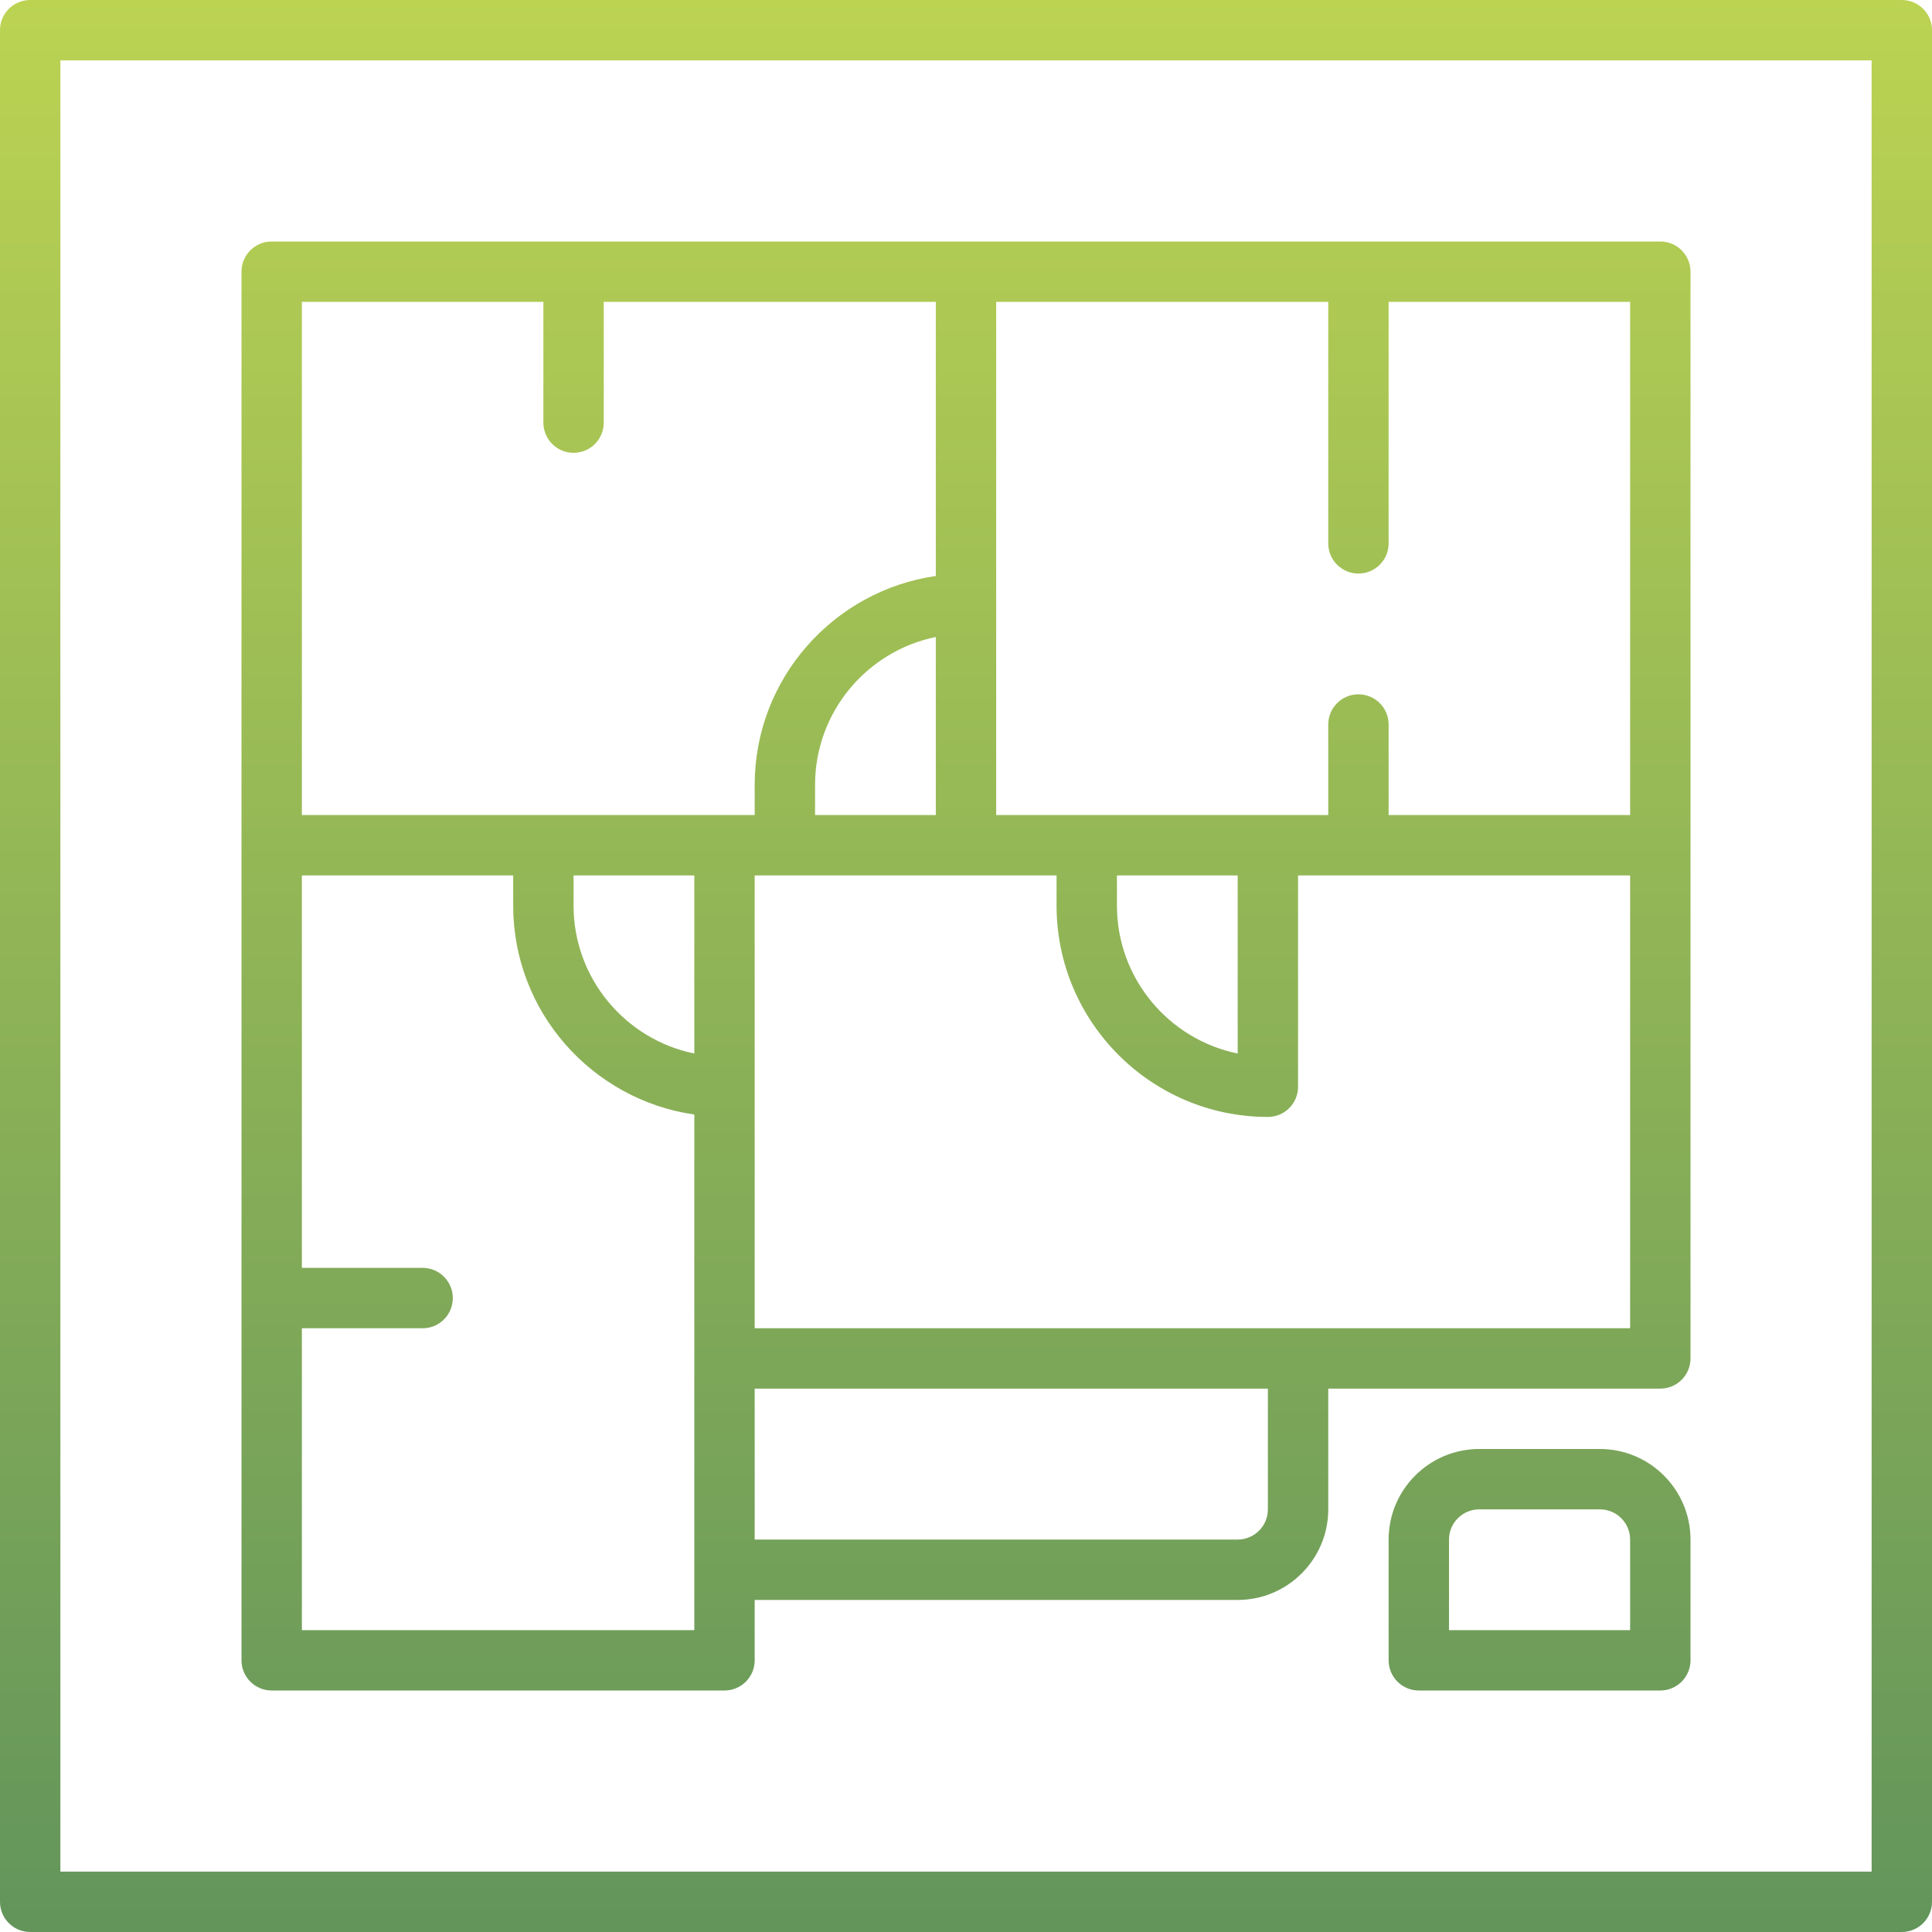 <?xml version="1.0" encoding="UTF-8"?>
<svg width="512px" height="512px" viewBox="0 0 512 512" version="1.1" xmlns="http://www.w3.org/2000/svg" xmlns:xlink="http://www.w3.org/1999/xlink">
    <!-- Generator: Sketch 51.2 (57519) - http://www.bohemiancoding.com/sketch -->
    <title>icon-3</title>
    <desc>Created with Sketch.</desc>
    <defs>
        <linearGradient x1="50%" y1="0.195%" x2="50%" y2="99%" id="linearGradient-1">
            <stop stop-color="#BCD352" offset="0%"></stop>
            <stop stop-color="#63955B" offset="100%"></stop>
        </linearGradient>
    </defs>
    <g id="Page-1" stroke="none" stroke-width="1" fill="none" fill-rule="evenodd">
        <g id="Artboard" transform="translate(-890, 0)" fill="url(#linearGradient-1)" fill-rule="nonzero">
            <g id="icon-3" transform="translate(890, 0)">
                <path d="M424,384 L392,384 C378.768,384 368,394.768 368,408 L368,440 C368,444.424 371.584,448 376,448 L440,448 C444.416,448 448,444.424 448,440 L448,408 C448,394.768 437.232,384 424,384 Z M432,432 L384,432 L384,408 C384,403.584 387.592,400 392,400 L424,400 C428.408,400 432,403.584 432,408 L432,432 Z M504,0 L8,0 C3.584,0 0,3.576 0,8 L0,504 C0,508.424 3.584,512 8,512 L504,512 C508.416,512 512,508.424 512,504 L512,8 C512,3.576 508.416,0 504,0 Z M496,496 L16,496 L16,16 L496,16 L496,496 Z M72,448 L192,448 C196.416,448 200,444.424 200,440 L200,424 L328,424 C341.232,424 352,413.232 352,400 L352,368 L440,368 C444.416,368 448,364.424 448,360 L448,72 C448,67.576 444.416,64 440,64 L72,64 C67.584,64 64,67.576 64,72 L64,440 C64,444.424 67.584,448 72,448 Z M184,432 L80,432 L80,352 L112,352 C116.416,352 120,348.424 120,344 C120,339.576 116.416,336 112,336 L80,336 L80,232 L136,232 L136,240 C136,268.152 156.904,291.456 184,295.36 L184,432 Z M248,216 L216,216 L216,208 C216,188.68 229.768,172.52 248,168.808 L248,216 Z M184,279.192 C165.768,275.472 152,259.32 152,240 L152,232 L184,232 L184,279.192 Z M336,400 C336,404.416 332.408,408 328,408 L200,408 L200,368 L336,368 L336,400 Z M432,352 L200,352 L200,232 L208,232 L280,232 L280,240 C280,270.872 305.12,296 336,296 C340.416,296 344,292.424 344,288 L344,232 L432,232 L432,352 Z M296,232 L328,232 L328,279.192 C309.768,275.472 296,259.32 296,240 L296,232 Z M432,216 L368,216 L368,192 C368,187.576 364.416,184 360,184 C355.584,184 352,187.576 352,192 L352,216 L336,216 L288,216 L264,216 L264,160 L264,80 L352,80 L352,144 C352,148.424 355.584,152 360,152 C364.416,152 368,148.424 368,144 L368,80 L432,80 L432,216 Z M80,80 L144,80 L144,112 C144,116.424 147.584,120 152,120 C156.416,120 160,116.424 160,112 L160,80 L248,80 L248,152.64 C220.904,156.544 200,179.848 200,208 L200,216 L192,216 L80,216 L80,80 Z" id="Shape"></path>
            </g>
        </g>
    </g>
</svg>